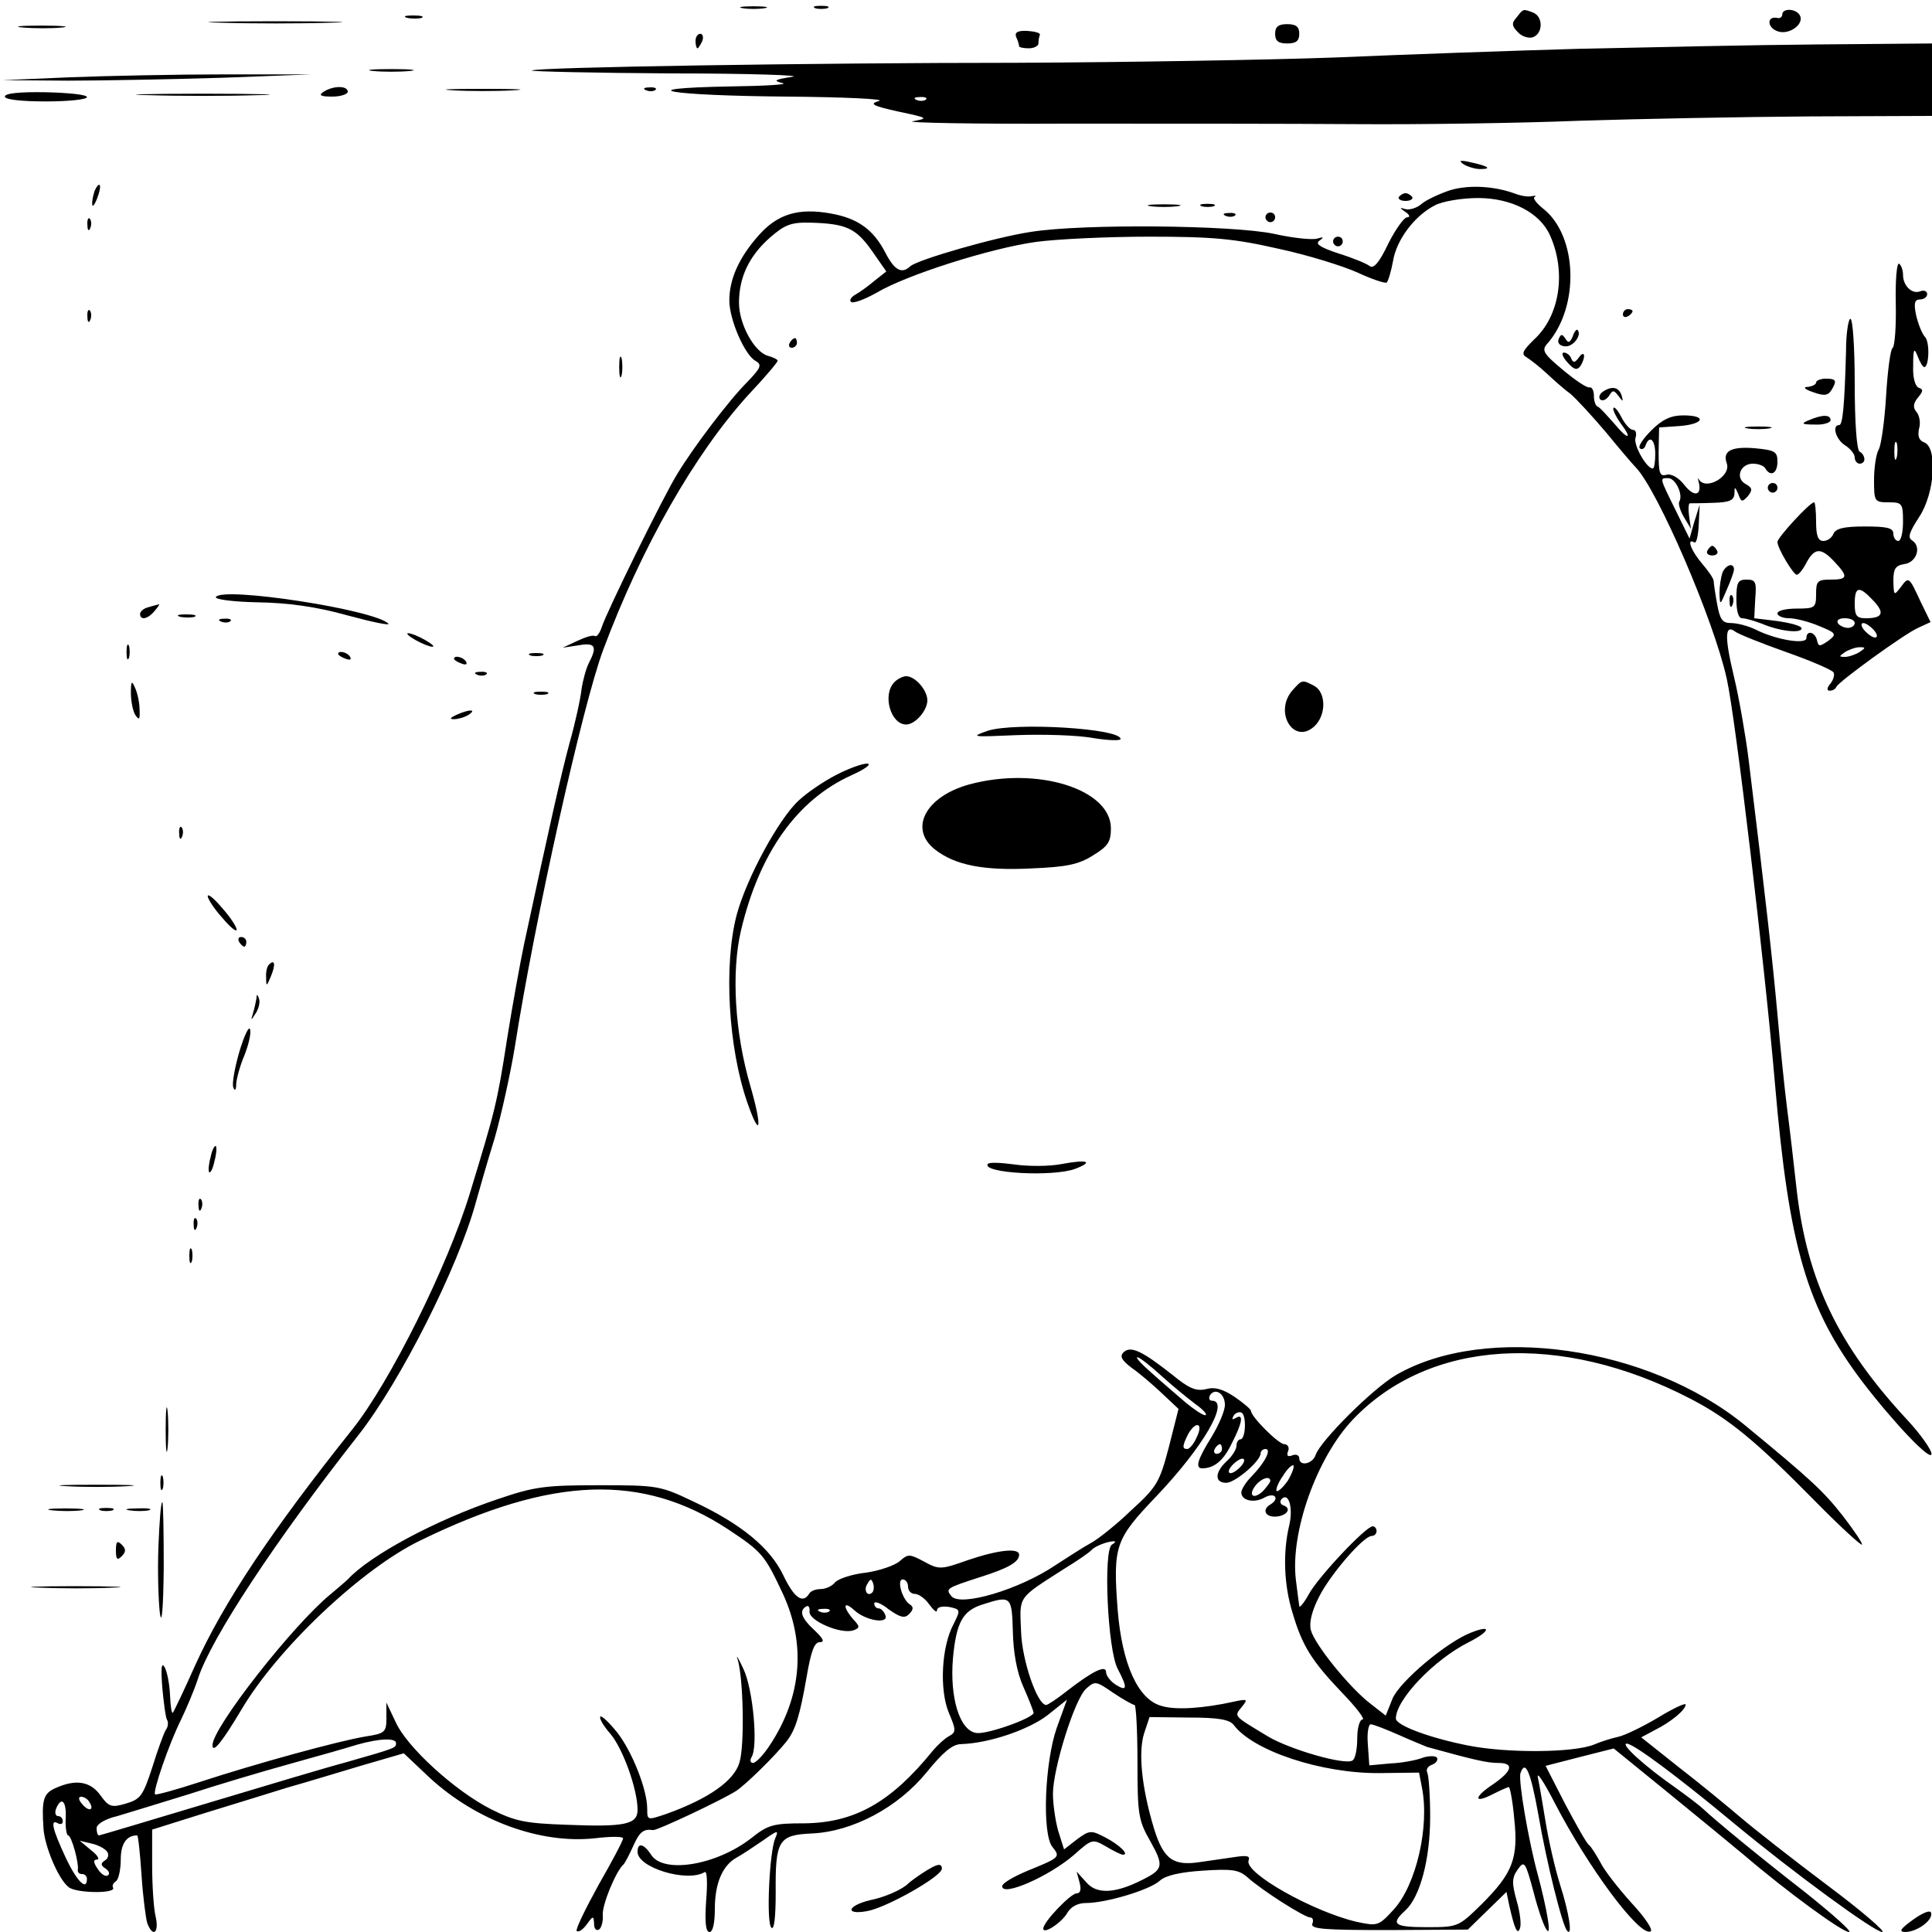 <?xml version="1.0" standalone="no"?>
<!DOCTYPE svg PUBLIC "-//W3C//DTD SVG 20010904//EN"
 "http://www.w3.org/TR/2001/REC-SVG-20010904/DTD/svg10.dtd">
<svg version="1.0" xmlns="http://www.w3.org/2000/svg"
 width="400pt" height="400pt" viewBox="0 0 400 400"
 preserveAspectRatio="xMidYMid meet">
<g transform="translate(0,400) scale(0.1,-0.1)"
fill="#000000" stroke="none">
<path d="M1538 3983 c12 -2 32 -2 45 0 12 2 2 4 -23 4 -25 0 -35 -2 -22 -4z"/>
<path d="M1688 3983 c6 -2 18 -2 25 0 6 3 1 5 -13 5 -14 0 -19 -2 -12 -5z"/>
<path d="M3140 3964 c-11 -12 -10 -18 3 -31 8 -9 23 -13 31 -10 21 8 21 43 0
51 -21 8 -20 8 -34 -10z"/>
<path d="M3690 3970 c0 -5 -5 -9 -11 -7 -22 4 -20 -21 2 -28 24 -8 56 16 45
34 -9 14 -36 14 -36 1z"/>
<path d="M843 3963 c9 -2 23 -2 30 0 6 3 -1 5 -18 5 -16 0 -22 -2 -12 -5z"/>
<path d="M458 3953 c61 -2 163 -2 225 0 61 1 11 3 -113 3 -124 0 -174 -2 -112
-3z"/>
<path d="M48 3943 c23 -2 59 -2 80 0 20 2 1 4 -43 4 -44 0 -61 -2 -37 -4z"/>
<path d="M2640 3930 c0 -15 7 -20 25 -20 18 0 25 5 25 20 0 15 -7 20 -25 20
-18 0 -25 -5 -25 -20z"/>
<path d="M2104 3923 c4 -8 6 -17 6 -19 0 -2 9 -4 20 -4 11 0 20 5 20 10 0 6 1
13 3 18 1 4 -11 7 -26 8 -20 1 -27 -3 -23 -13z"/>
<path d="M1440 3915 c0 -8 2 -15 4 -15 2 0 6 7 10 15 3 8 1 15 -4 15 -6 0 -10
-7 -10 -15z"/>
<path d="M3270 3899 c-140 -4 -367 -12 -505 -18 -137 -5 -434 -10 -660 -11
-414 0 -996 -9 -1004 -16 -2 -2 128 -5 290 -6 162 0 274 -4 249 -7 -37 -6 -40
-8 -20 -13 14 -3 -36 -6 -110 -7 -214 -4 -124 -19 120 -21 118 -1 204 -5 190
-9 -21 -6 -14 -10 40 -22 62 -13 63 -14 30 -20 -19 -3 125 -6 320 -5 195 0
463 0 595 -1 132 -1 341 2 465 7 124 4 339 8 478 9 l252 1 0 75 0 75 -237 -2
c-131 -1 -353 -6 -493 -9z m-1353 -105 c-3 -3 -12 -4 -19 -1 -8 3 -5 6 6 6 11
1 17 -2 13 -5z"/>
<path d="M773 3853 c20 -2 54 -2 75 0 20 2 3 4 -38 4 -41 0 -58 -2 -37 -4z"/>
<path d="M145 3840 l-140 -6 135 -1 c74 0 218 3 320 6 l185 7 -180 0 c-99 0
-243 -3 -320 -6z"/>
<path d="M670 3810 c-11 -7 -7 -10 18 -10 17 0 32 5 32 10 0 13 -30 13 -50 0z"/>
<path d="M938 3813 c34 -2 90 -2 125 0 34 2 6 3 -63 3 -69 0 -97 -1 -62 -3z"/>
<path d="M1338 3813 c7 -3 16 -2 19 1 4 3 -2 6 -13 5 -11 0 -14 -3 -6 -6z"/>
<path d="M10 3800 c0 -6 33 -10 85 -10 47 0 85 4 85 9 0 5 -38 9 -85 10 -53 1
-85 -2 -85 -9z"/>
<path d="M308 3803 c61 -2 163 -2 225 0 61 1 11 3 -113 3 -124 0 -174 -2 -112
-3z"/>
<path d="M3030 3660 c8 -5 24 -10 34 -10 26 0 18 6 -19 14 -22 5 -26 4 -15 -4z"/>
<path d="M196 3605 c-3 -9 -6 -22 -5 -28 0 -7 5 -1 10 12 5 13 8 26 5 28 -2 2
-6 -3 -10 -12z"/>
<path d="M2996 3604 c-22 -8 -47 -20 -55 -28 -9 -7 -23 -11 -31 -9 -13 4 -13
3 0 -6 9 -6 10 -11 3 -11 -6 0 -24 -25 -39 -55 -18 -38 -30 -52 -38 -46 -6 5
-35 17 -64 26 -39 13 -50 20 -40 27 10 7 8 8 -5 4 -10 -3 -50 1 -90 10 -86 18
-395 21 -502 4 -74 -11 -233 -57 -250 -71 -18 -17 -33 -9 -52 28 -25 48 -57
71 -113 81 -67 12 -110 -1 -149 -45 -41 -46 -61 -91 -61 -135 0 -40 32 -113
54 -125 14 -8 12 -14 -17 -44 -38 -38 -112 -136 -144 -189 -29 -46 -148 -289
-157 -318 -4 -12 -10 -21 -14 -19 -4 3 -20 -2 -37 -10 l-30 -14 33 5 c34 6 39
-2 22 -35 -6 -11 -13 -36 -16 -56 -2 -19 -13 -70 -25 -112 -18 -67 -42 -174
-94 -416 -8 -38 -24 -126 -35 -195 -21 -136 -25 -149 -77 -320 -46 -151 -165
-391 -244 -490 -166 -208 -265 -356 -325 -488 -23 -52 -44 -95 -46 -98 -3 -2
-5 14 -6 37 -1 22 -6 48 -11 57 -7 12 -8 -2 -5 -42 3 -32 7 -63 10 -67 3 -5 2
-15 -3 -21 -4 -7 -17 -42 -28 -78 -19 -58 -24 -65 -54 -74 -30 -9 -36 -7 -53
17 -21 29 -51 34 -93 15 -25 -11 -29 -24 -25 -83 2 -37 31 -106 52 -122 15
-13 100 -14 92 -1 -2 4 0 9 6 13 5 3 10 23 10 45 0 33 12 50 34 50 2 0 6 -37
9 -82 3 -46 9 -91 12 -100 12 -31 25 -19 17 15 -4 17 -7 65 -7 105 l0 74 105
33 c58 18 137 42 175 54 39 11 108 32 155 46 l86 25 54 -51 c97 -89 229 -137
341 -125 33 4 59 4 59 0 0 -5 -23 -48 -51 -97 -27 -49 -48 -92 -45 -95 4 -3
13 3 21 14 13 18 14 18 15 1 0 -10 4 -15 10 -12 5 3 9 17 8 30 -2 20 27 91 43
105 3 3 12 20 20 38 13 29 21 36 41 33 9 -1 144 63 172 81 20 13 80 72 104
102 19 24 28 54 42 134 9 53 16 72 27 72 11 0 8 7 -11 25 -27 25 -32 40 -17
49 5 3 8 -2 7 -11 -1 -19 67 -48 92 -38 13 5 12 8 -2 23 -22 26 -20 39 3 18
24 -22 72 -29 64 -10 -3 8 -9 14 -14 14 -5 0 -9 5 -9 10 0 6 14 1 30 -12 24
-17 33 -19 42 -10 9 9 10 15 2 20 -16 10 -28 52 -15 52 6 0 11 -7 11 -15 0 -8
6 -15 14 -15 8 0 22 -10 30 -22 9 -12 16 -18 16 -12 0 7 11 9 25 7 24 -5 24
-6 9 -36 -25 -47 -29 -135 -10 -182 16 -38 16 -41 0 -50 -9 -5 -24 -19 -33
-30 -86 -106 -161 -149 -266 -150 -64 0 -75 -3 -110 -31 -72 -56 -182 -74
-207 -34 -15 23 -28 26 -28 6 0 -33 103 -64 139 -42 5 3 6 -22 3 -59 -3 -45
-1 -65 7 -65 7 0 11 19 11 48 0 53 16 90 45 106 11 6 35 22 54 35 31 22 34 23
26 5 -12 -28 -19 -174 -8 -185 6 -6 9 23 9 73 -1 108 6 119 75 122 85 4 178
54 237 126 34 42 54 59 72 59 59 2 140 30 179 60 l40 32 -21 -58 c-25 -71 -31
-220 -9 -247 17 -21 15 -22 -51 -49 -29 -12 -53 -26 -53 -32 -1 -23 97 20 149
65 37 33 38 33 66 17 15 -9 31 -17 35 -17 14 0 -8 21 -37 36 -29 15 -32 15
-58 -4 l-27 -21 -12 38 c-6 21 -11 56 -11 77 0 52 45 197 69 218 18 16 20 16
56 -9 21 -14 41 -25 44 -25 3 0 6 -53 6 -118 0 -108 2 -121 26 -163 29 -52 28
-59 -16 -81 -57 -29 -95 -30 -116 -5 l-20 22 6 -22 c4 -15 2 -23 -6 -23 -12 0
-69 -59 -69 -73 0 -13 39 13 50 33 7 12 21 20 38 20 42 0 132 27 153 46 12 11
42 18 89 21 61 4 75 2 93 -14 30 -27 118 -83 130 -83 5 0 7 -6 4 -13 -4 -11
26 -13 158 -13 l164 1 40 39 40 39 6 -29 c11 -49 17 -61 22 -46 3 8 0 33 -7
57 -10 36 -10 47 2 64 14 20 16 17 33 -46 19 -74 39 -110 29 -53 -3 19 -12 59
-20 88 -19 69 -41 196 -36 211 10 29 21 3 37 -86 17 -99 50 -232 60 -241 11
-11 4 36 -15 96 -11 35 -24 93 -30 130 -6 37 -13 78 -16 92 -3 14 13 -10 35
-53 69 -133 174 -275 198 -266 7 2 -11 29 -39 59 -27 30 -57 68 -65 85 -9 16
-19 32 -23 35 -5 3 -26 41 -49 84 l-41 80 70 18 71 18 107 -87 c59 -48 132
-108 162 -133 90 -77 204 -160 218 -160 8 0 -33 36 -89 81 -94 73 -184 147
-213 174 -6 6 -31 25 -56 43 -66 46 -116 92 -102 92 14 0 104 -67 222 -165
123 -102 291 -225 307 -225 8 0 -43 44 -114 97 -72 54 -152 117 -179 140 -27
23 -84 70 -128 104 l-78 62 28 15 c34 17 64 42 64 53 0 4 -26 -8 -57 -27 -32
-19 -69 -37 -83 -40 -14 -3 -36 -10 -50 -16 -42 -17 -179 -18 -260 -2 -81 16
-150 42 -150 56 0 39 79 122 151 158 45 23 48 37 5 20 -50 -19 -148 -101 -163
-137 l-14 -35 -32 25 c-43 33 -115 122 -123 152 -4 15 2 40 17 69 23 46 92
126 109 126 6 0 10 5 10 10 0 6 -4 10 -8 10 -14 0 -115 -107 -133 -142 -10
-18 -19 -28 -19 -23 -1 6 -4 30 -7 54 -12 98 43 253 118 332 158 166 429 183
699 43 79 -41 135 -87 258 -212 51 -52 95 -92 97 -90 2 2 -16 29 -40 60 -40
51 -66 75 -202 187 -200 164 -537 212 -723 104 -49 -29 -156 -136 -166 -165
-6 -19 -34 -25 -34 -7 0 6 -7 9 -14 6 -10 -4 -13 -1 -9 9 3 7 -1 14 -8 14 -12
0 -69 57 -69 69 0 3 -15 16 -34 29 -24 16 -41 21 -59 16 -21 -5 -36 2 -69 29
-62 49 -87 62 -102 47 -8 -8 -4 -16 17 -32 16 -11 44 -35 63 -53 l34 -32 -20
-79 c-19 -72 -24 -82 -78 -131 -31 -30 -69 -60 -84 -68 -15 -8 -47 -29 -72
-45 -75 -51 -197 -87 -216 -65 -13 16 -11 17 60 40 57 18 80 31 80 46 0 15
-44 10 -106 -11 -56 -20 -60 -20 -91 -3 -30 16 -33 16 -50 1 -10 -9 -42 -20
-70 -24 -29 -3 -58 -13 -64 -20 -6 -8 -20 -14 -30 -14 -10 0 -21 -4 -24 -10
-13 -21 -31 -8 -53 38 -27 57 -87 107 -188 154 -67 32 -73 33 -194 33 -112 0
-134 -3 -210 -29 -128 -43 -264 -116 -310 -166 -3 -3 -19 -17 -36 -31 -78 -64
-244 -276 -244 -312 0 -18 19 5 59 72 75 128 251 294 372 352 273 133 459 139
636 23 71 -47 76 -53 114 -134 48 -104 39 -213 -27 -313 -13 -20 -29 -37 -35
-37 -5 0 -7 5 -3 12 14 22 3 142 -17 183 -10 22 -16 31 -12 20 12 -37 15 -178
4 -214 -11 -38 -64 -75 -150 -106 -41 -14 -41 -14 -41 10 0 40 -31 118 -62
158 -17 21 -33 36 -35 33 -3 -3 6 -19 21 -36 26 -31 56 -115 56 -157 0 -30
-25 -36 -147 -31 -85 3 -106 7 -156 32 -75 38 -175 129 -198 181 l-19 40 0
-32 c0 -29 -3 -32 -42 -38 -56 -9 -230 -57 -343 -94 -49 -16 -92 -28 -94 -26
-5 6 29 105 54 155 12 25 28 63 35 85 27 83 160 285 333 505 86 110 205 345
242 480 7 25 24 85 39 133 14 49 33 135 42 190 41 262 140 707 183 822 80 214
190 406 300 527 34 36 61 68 61 71 0 3 -9 7 -19 10 -29 7 -61 66 -61 110 0 53
21 97 64 135 31 27 44 32 84 31 73 -2 94 -11 127 -58 l30 -43 -24 -19 c-13
-11 -31 -24 -40 -29 -9 -5 -13 -12 -9 -15 4 -4 28 5 53 19 62 37 236 92 329
105 43 6 149 11 235 11 132 0 176 -4 268 -25 61 -13 134 -36 163 -49 30 -14
57 -23 61 -21 3 3 9 22 13 44 7 44 44 94 87 116 15 8 55 15 89 15 69 0 128
-30 149 -77 34 -75 21 -167 -33 -216 -24 -24 -27 -30 -15 -37 8 -5 26 -19 40
-32 14 -13 36 -33 50 -43 13 -11 46 -47 74 -80 27 -33 55 -66 62 -73 45 -47
161 -315 188 -437 18 -79 79 -595 100 -840 29 -338 66 -464 181 -616 66 -86
143 -167 143 -149 0 8 -22 40 -50 70 -143 154 -207 287 -229 475 -6 55 -15
132 -20 170 -5 39 -14 126 -20 195 -10 111 -25 245 -60 530 -6 47 -19 123 -30
169 -20 83 -19 110 3 93 7 -5 54 -24 105 -42 51 -18 95 -37 98 -42 3 -5 0 -15
-6 -23 -8 -9 -8 -15 -2 -15 6 0 12 3 14 8 5 11 140 109 169 122 l26 12 -20 41
c-25 54 -25 54 -42 31 -14 -18 -14 -17 -15 13 0 25 4 32 22 35 26 3 37 36 17
49 -10 6 -6 17 14 48 33 49 39 144 11 155 -11 4 -14 13 -11 28 4 12 1 28 -5
35 -8 9 -7 18 3 30 11 13 11 17 2 20 -8 3 -13 21 -12 46 0 35 2 38 9 20 5 -13
11 -23 14 -23 10 0 12 53 1 63 -6 7 -14 27 -18 45 -5 24 -3 32 8 32 8 0 15 5
15 11 0 6 -6 9 -14 6 -17 -7 -36 11 -36 34 0 10 -4 20 -8 23 -5 3 -8 -34 -7
-82 1 -48 -2 -90 -7 -93 -4 -3 -10 -47 -13 -98 -3 -51 -10 -101 -15 -111 -6
-10 -10 -39 -10 -64 0 -44 1 -46 30 -46 28 0 30 -2 30 -40 0 -22 -4 -40 -10
-40 -5 0 -10 7 -10 15 0 12 -13 15 -59 15 -43 0 -60 -4 -65 -15 -3 -8 -12 -15
-21 -15 -11 0 -15 11 -15 40 0 22 -2 40 -4 40 -9 0 -76 -73 -76 -82 0 -13 33
-68 40 -68 4 0 13 11 20 25 17 31 30 32 58 2 29 -31 28 -37 -8 -37 -27 0 -30
-3 -30 -30 0 -28 -2 -30 -40 -30 -22 0 -40 -4 -40 -10 0 -5 11 -10 24 -10 13
0 41 -7 62 -16 37 -15 37 -17 19 -31 -18 -12 -20 -12 -23 1 -4 18 -22 22 -22
5 0 -14 -62 -4 -104 17 -16 8 -39 14 -52 14 -18 0 -23 7 -29 40 -4 22 -7 43
-7 47 0 5 -11 21 -24 36 -23 27 -33 54 -16 44 4 -3 8 14 9 36 l2 42 -11 -35
-10 -35 -29 59 c-34 69 -33 66 -15 66 15 0 31 -34 23 -48 -3 -4 1 -18 9 -32
l15 -25 -4 27 c-2 15 -1 27 2 26 3 0 25 0 49 1 33 1 42 5 43 19 0 15 1 15 8
-1 6 -17 8 -17 20 -4 10 13 9 17 -5 25 -22 12 -11 42 15 42 11 0 23 -4 26 -10
11 -18 25 -10 25 14 0 21 -5 24 -47 28 -49 4 -67 -6 -58 -31 10 -27 -44 -58
-58 -33 -2 4 -2 1 0 -6 7 -28 -9 -32 -29 -7 -12 16 -28 25 -38 22 -14 -4 -16
4 -16 47 l1 51 43 3 c50 4 57 22 7 22 -25 0 -43 -8 -66 -31 -17 -17 -28 -33
-24 -37 4 -4 10 -1 12 6 8 22 20 12 20 -18 0 -16 -2 -30 -5 -30 -13 0 -40 48
-36 63 3 9 1 17 -5 17 -6 0 -17 12 -25 28 -8 15 -15 22 -16 16 0 -5 7 -19 15
-30 26 -34 16 -36 -12 -2 -16 18 -31 35 -35 36 -5 2 -8 12 -8 23 0 10 -4 18
-9 17 -5 -2 -30 15 -55 36 -41 34 -45 41 -32 55 67 77 62 223 -9 279 -14 11
-22 22 -18 24 5 3 2 3 -5 2 -7 -2 -22 0 -35 5 -46 17 -103 19 -141 5z m931
-551 c-3 -10 -5 -4 -5 12 0 17 2 24 5 18 2 -7 2 -21 0 -30z m-49 -296 c25 -26
20 -37 -15 -37 -19 0 -23 5 -23 30 0 36 9 38 38 7z m-38 -47 c0 -5 -6 -10 -14
-10 -8 0 -18 5 -21 10 -3 6 3 10 14 10 12 0 21 -4 21 -10z m40 -15 c7 -8 8
-15 2 -15 -5 0 -15 7 -22 15 -7 8 -8 15 -2 15 5 0 15 -7 22 -15z m-30 -45 c-8
-5 -22 -10 -30 -10 -13 0 -13 1 0 10 8 5 22 10 30 10 13 0 13 -1 0 -10z
m-1446 -1498 c22 -20 55 -47 71 -59 17 -12 26 -23 20 -23 -5 0 -23 12 -40 26
-16 14 -48 41 -69 60 -22 19 -36 34 -31 34 4 0 26 -17 49 -38z m132 -59 c1
-12 -12 -42 -27 -67 -30 -48 -35 -66 -20 -66 25 0 44 16 61 51 22 43 26 64 8
53 -7 -4 -8 -3 -4 5 4 6 12 9 17 6 10 -7 8 -55 -3 -55 -4 0 -8 -6 -8 -13 0 -8
-9 -22 -20 -32 -25 -23 -26 -45 -1 -45 18 0 71 45 71 61 0 5 5 9 10 9 13 0 0
-27 -29 -57 -12 -12 -21 -27 -21 -33 0 -17 27 -23 49 -10 21 11 31 -3 11 -15
-17 -10 -11 -25 9 -25 23 0 37 16 19 23 -7 2 -9 8 -5 13 15 16 25 -18 16 -55
-13 -55 -11 -122 7 -180 20 -68 39 -99 103 -166 29 -30 48 -55 42 -55 -6 0
-11 -18 -11 -39 0 -22 -4 -43 -10 -46 -16 -10 -130 23 -175 50 -73 44 -70 41
-54 61 13 16 12 17 -16 11 -63 -14 -121 -18 -150 -9 -49 13 -82 87 -91 199
-10 133 -5 146 80 235 97 102 153 198 115 198 -5 0 -7 5 -4 11 10 16 30 5 31
-18z m-58 -68 c-6 -14 -15 -25 -20 -25 -11 0 -10 7 2 31 16 28 32 23 18 -6z
m52 -25 c0 -5 -5 -10 -11 -10 -5 0 -7 5 -4 10 3 6 8 10 11 10 2 0 4 -4 4 -10z
m40 -35 c-7 -8 -17 -15 -22 -15 -6 0 -5 7 2 15 7 8 17 15 22 15 6 0 5 -7 -2
-15z m96 -31 c-10 -14 -20 -23 -23 -21 -2 3 3 17 13 31 9 15 19 24 22 22 2 -3
-3 -17 -12 -32z m-36 0 c0 -3 -7 -12 -15 -21 -20 -19 -32 -9 -15 12 12 15 30
20 30 9z m-328 -132 c-18 -12 -9 -217 12 -257 21 -40 20 -48 -4 -33 -11 7 -20
19 -20 26 0 16 -28 2 -81 -39 -20 -16 -40 -29 -43 -29 -18 0 -50 91 -52 152
-3 75 -9 67 91 131 28 17 52 34 55 38 6 7 30 17 45 18 6 0 4 -3 -3 -7z m-496
-99 c-10 -10 -19 5 -10 18 6 11 8 11 12 0 2 -7 1 -15 -2 -18z m291 -81 c1 -43
8 -84 22 -115 12 -27 21 -51 21 -53 0 -11 -96 -45 -118 -42 -35 4 -56 73 -49
155 7 74 20 98 61 111 59 19 61 18 63 -56z m-380 42 c-3 -3 -12 -4 -19 -1 -8
3 -5 6 6 6 11 1 17 -2 13 -5z m837 -235 c40 -54 182 -101 302 -100 l82 1 6
-31 c16 -81 -12 -201 -58 -252 -32 -35 -34 -35 -77 -26 -90 21 -233 101 -224
127 4 10 -4 11 -30 7 -19 -3 -50 -7 -69 -10 -57 -9 -77 5 -97 70 -25 83 -33
157 -20 197 l11 33 81 -1 c61 0 84 -4 93 -15z m342 -21 c27 -12 54 -23 59 -25
98 -27 124 -33 147 -33 34 0 29 -17 -12 -45 -39 -26 -39 -40 0 -20 16 8 31 15
34 15 2 0 8 -29 11 -65 9 -82 -3 -113 -67 -177 -48 -47 -49 -48 -113 -48 -69
0 -77 6 -45 35 30 28 51 105 51 194 0 44 -3 85 -6 91 -3 6 1 13 9 16 9 3 14
10 11 15 -3 4 -16 4 -29 0 -12 -5 -43 -11 -67 -12 l-44 -4 -3 43 c-2 23 1 42
6 42 5 0 31 -10 58 -22z m-2076 -17 c0 -10 0 -10 -105 -40 -38 -10 -168 -49
-288 -85 -120 -36 -220 -66 -222 -66 -3 0 -5 7 -5 15 0 8 17 19 43 25 23 7 89
27 147 45 58 19 152 47 210 63 58 16 121 34 140 40 46 13 80 14 80 3z m-635
-122 c11 -17 -1 -21 -15 -4 -8 9 -8 15 -2 15 6 0 14 -5 17 -11z m-49 -34 c-1
-19 2 -35 5 -35 7 0 23 -58 20 -72 0 -5 3 -8 9 -8 5 0 10 -4 10 -10 0 -26 -21
-5 -44 44 -27 58 -33 81 -16 71 6 -3 10 -1 10 4 0 6 -4 11 -10 11 -5 0 -7 7
-4 15 11 27 22 16 20 -20z m86 -69 c4 -6 2 -14 -5 -18 -9 -6 -9 -10 2 -17 7
-5 9 -11 4 -14 -5 -3 -14 3 -21 14 -9 13 -9 19 -1 19 6 0 1 9 -12 19 l-24 20
25 -6 c14 -3 28 -11 32 -17z"/>
<path d="M2896 3592 c-2 -4 4 -8 14 -8 10 0 16 4 14 8 -3 4 -9 8 -14 8 -5 0
-11 -4 -14 -8z"/>
<path d="M2383 3573 c15 -2 39 -2 55 0 15 2 2 4 -28 4 -30 0 -43 -2 -27 -4z"/>
<path d="M2488 3573 c6 -2 18 -2 25 0 6 3 1 5 -13 5 -14 0 -19 -2 -12 -5z"/>
<path d="M2538 3553 c7 -3 16 -2 19 1 4 3 -2 6 -13 5 -11 0 -14 -3 -6 -6z"/>
<path d="M2620 3550 c0 -5 5 -10 10 -10 6 0 10 5 10 10 0 6 -4 10 -10 10 -5 0
-10 -4 -10 -10z"/>
<path d="M181 3534 c0 -11 3 -14 6 -6 3 7 2 16 -1 19 -3 4 -6 -2 -5 -13z"/>
<path d="M2760 3500 c0 -5 5 -10 10 -10 6 0 10 5 10 10 0 6 -4 10 -10 10 -5 0
-10 -4 -10 -10z"/>
<path d="M181 3344 c0 -11 3 -14 6 -6 3 7 2 16 -1 19 -3 4 -6 -2 -5 -13z"/>
<path d="M3360 3349 c0 -5 5 -7 10 -4 6 3 10 8 10 11 0 2 -4 4 -10 4 -5 0 -10
-5 -10 -11z"/>
<path d="M3822 3273 c-3 -113 -7 -153 -14 -153 -16 0 -7 -30 12 -42 11 -7 20
-18 20 -25 0 -7 5 -13 10 -13 6 0 10 4 10 9 0 6 -4 13 -10 16 -6 4 -10 62 -10
141 0 74 -4 134 -9 134 -4 0 -9 -30 -9 -67z"/>
<path d="M3256 3303 c-6 -13 -9 -14 -15 -4 -7 10 -9 10 -14 -1 -3 -8 2 -14 13
-15 17 -2 36 24 26 34 -2 2 -7 -4 -10 -14z"/>
<path d="M1635 3290 c-3 -5 -1 -10 4 -10 6 0 11 5 11 10 0 6 -2 10 -4 10 -3 0
-8 -4 -11 -10z"/>
<path d="M1282 3240 c0 -19 2 -27 5 -17 2 9 2 25 0 35 -3 9 -5 1 -5 -18z"/>
<path d="M3245 3250 c14 -16 20 -17 27 -8 12 19 9 35 -3 18 -8 -11 -12 -12
-16 -2 -2 6 -9 12 -15 12 -6 0 -3 -9 7 -20z"/>
<path d="M3760 3208 c0 -4 -8 -8 -17 -9 -11 0 -7 -5 11 -11 22 -8 30 -7 37 3
13 21 11 25 -11 25 -11 0 -20 -4 -20 -8z"/>
<path d="M3320 3190 c-8 -5 -11 -12 -7 -17 5 -4 12 -1 18 7 8 13 10 13 20 0 9
-12 10 -12 7 -1 -5 19 -19 23 -38 11z"/>
<path d="M3745 3130 c-17 -7 -15 -9 13 -9 17 -1 32 4 32 9 0 12 -17 12 -45 0z"/>
<path d="M3618 3113 c12 -2 32 -2 45 0 12 2 2 4 -23 4 -25 0 -35 -2 -22 -4z"/>
<path d="M3660 2990 c0 -5 5 -10 10 -10 6 0 10 5 10 10 0 6 -4 10 -10 10 -5 0
-10 -4 -10 -10z"/>
<path d="M3535 2860 c-3 -5 1 -10 10 -10 9 0 13 5 10 10 -3 6 -8 10 -10 10 -2
0 -7 -4 -10 -10z"/>
<path d="M3566 2814 c-3 -9 -6 -28 -6 -42 1 -26 1 -26 15 7 8 18 15 37 15 42
0 15 -17 10 -24 -7z"/>
<path d="M3595 2760 c0 -25 4 -40 12 -40 6 0 24 -5 40 -11 37 -16 83 -21 83
-10 0 5 -22 11 -49 15 l-49 6 2 40 c3 35 1 40 -18 40 -18 0 -21 -6 -21 -40z"/>
<path d="M447 2764 c-3 -5 36 -10 86 -11 63 -1 122 -9 186 -27 52 -14 90 -22
85 -17 -30 29 -343 77 -357 55z"/>
<path d="M3581 2754 c0 -11 3 -14 6 -6 3 7 2 16 -1 19 -3 4 -6 -2 -5 -13z"/>
<path d="M308 2743 c-10 -2 -18 -9 -18 -14 0 -14 16 -11 30 6 7 8 11 14 9 14
-2 -1 -12 -3 -21 -6z"/>
<path d="M373 2723 c9 -2 23 -2 30 0 6 3 -1 5 -18 5 -16 0 -22 -2 -12 -5z"/>
<path d="M458 2713 c7 -3 16 -2 19 1 4 3 -2 6 -13 5 -11 0 -14 -3 -6 -6z"/>
<path d="M860 2675 c14 -8 30 -14 35 -14 6 0 -1 6 -15 14 -14 8 -29 14 -35 14
-5 0 1 -6 15 -14z"/>
<path d="M262 2650 c0 -14 2 -19 5 -12 2 6 2 18 0 25 -3 6 -5 1 -5 -13z"/>
<path d="M700 2646 c0 -2 7 -7 16 -10 8 -3 12 -2 9 4 -6 10 -25 14 -25 6z"/>
<path d="M1098 2643 c6 -2 18 -2 25 0 6 3 1 5 -13 5 -14 0 -19 -2 -12 -5z"/>
<path d="M940 2636 c0 -2 7 -7 16 -10 8 -3 12 -2 9 4 -6 10 -25 14 -25 6z"/>
<path d="M988 2603 c7 -3 16 -2 19 1 4 3 -2 6 -13 5 -11 0 -14 -3 -6 -6z"/>
<path d="M1852 2588 c-26 -26 -8 -88 24 -88 19 0 44 29 44 50 0 21 -25 50 -44
50 -6 0 -17 -5 -24 -12z"/>
<path d="M271 2565 c0 -16 4 -37 9 -45 8 -12 10 -10 9 10 0 14 -4 34 -9 45 -7
17 -9 16 -9 -10z"/>
<path d="M2677 2572 c-41 -45 1 -115 44 -76 25 23 25 70 0 84 -25 13 -25 13
-44 -8z"/>
<path d="M1108 2563 c6 -2 18 -2 25 0 6 3 1 5 -13 5 -14 0 -19 -2 -12 -5z"/>
<path d="M945 2520 c-13 -6 -15 -9 -5 -9 8 0 22 4 30 9 18 12 2 12 -25 0z"/>
<path d="M2045 2487 c-37 -13 -33 -13 60 -9 55 2 126 0 158 -6 31 -5 57 -6 57
-2 0 22 -219 35 -275 17z"/>
<path d="M1730 2395 c-25 -13 -59 -36 -76 -52 -41 -37 -109 -162 -129 -238
-27 -104 -17 -274 22 -387 27 -78 32 -55 7 32 -33 112 -40 237 -20 323 38 161
116 271 229 322 29 13 43 24 32 24 -11 0 -40 -11 -65 -24z"/>
<path d="M2007 2376 c-91 -25 -126 -92 -71 -135 41 -32 100 -44 199 -39 73 3
98 8 128 27 31 19 37 28 37 56 0 81 -152 129 -293 91z"/>
<path d="M371 2274 c0 -11 3 -14 6 -6 3 7 2 16 -1 19 -3 4 -6 -2 -5 -13z"/>
<path d="M430 2145 c0 -6 13 -26 30 -45 16 -19 29 -30 30 -25 0 6 -13 26 -30
45 -16 19 -29 30 -30 25z"/>
<path d="M495 2050 c3 -5 8 -10 11 -10 2 0 4 5 4 10 0 6 -5 10 -11 10 -5 0 -7
-4 -4 -10z"/>
<path d="M557 2003 c-4 -3 -7 -16 -6 -27 0 -19 1 -19 10 3 10 24 8 36 -4 24z"/>
<path d="M531 1933 c-1 -6 -4 -20 -7 -30 -5 -17 -5 -17 6 0 6 10 9 23 6 30 -3
9 -5 9 -5 0z"/>
<path d="M496 1824 c-10 -34 -16 -68 -13 -75 3 -9 6 -6 6 7 1 12 8 38 17 59 8
20 14 44 12 53 -2 10 -12 -11 -22 -44z"/>
<path d="M436 1604 c-4 -14 -5 -28 -3 -31 3 -2 8 8 11 23 4 14 5 28 3 31 -3 2
-8 -8 -11 -23z"/>
<path d="M2045 1590 c-12 -19 135 -27 181 -10 39 15 26 20 -28 10 -25 -5 -69
-5 -97 -1 -29 4 -54 5 -56 1z"/>
<path d="M411 1504 c0 -11 3 -14 6 -6 3 7 2 16 -1 19 -3 4 -6 -2 -5 -13z"/>
<path d="M401 1464 c0 -11 3 -14 6 -6 3 7 2 16 -1 19 -3 4 -6 -2 -5 -13z"/>
<path d="M392 1400 c0 -14 2 -19 5 -12 2 6 2 18 0 25 -3 6 -5 1 -5 -13z"/>
<path d="M343 1040 c0 -41 2 -58 4 -37 2 20 2 54 0 75 -2 20 -4 3 -4 -38z"/>
<path d="M332 930 c0 -14 2 -19 5 -12 2 6 2 18 0 25 -3 6 -5 1 -5 -13z"/>
<path d="M138 923 c34 -2 90 -2 125 0 34 2 6 3 -63 3 -69 0 -97 -1 -62 -3z"/>
<path d="M328 798 c-2 -51 0 -113 3 -138 4 -27 7 10 8 93 0 75 -1 137 -3 137
-3 0 -6 -42 -8 -92z"/>
<path d="M108 873 c18 -2 45 -2 60 0 15 2 0 4 -33 4 -33 0 -45 -2 -27 -4z"/>
<path d="M208 873 c6 -2 18 -2 25 0 6 3 1 5 -13 5 -14 0 -19 -2 -12 -5z"/>
<path d="M268 873 c12 -2 30 -2 40 0 9 3 -1 5 -23 4 -22 0 -30 -2 -17 -4z"/>
<path d="M240 790 c0 -19 3 -21 12 -12 9 9 9 15 0 24 -9 9 -12 7 -12 -12z"/>
<path d="M83 713 c43 -2 110 -2 150 0 40 1 5 3 -78 3 -82 0 -115 -2 -72 -3z"/>
<path d="M1910 122 c-14 -9 -27 -19 -30 -22 -12 -12 -48 -28 -78 -34 -47 -11
-54 -31 -8 -23 39 6 156 72 156 88 0 13 -11 10 -40 -9z"/>
<path d="M3960 25 c-26 -19 -30 -25 -14 -25 24 1 57 25 52 40 -2 6 -17 0 -38
-15z"/>
</g>
</svg>
